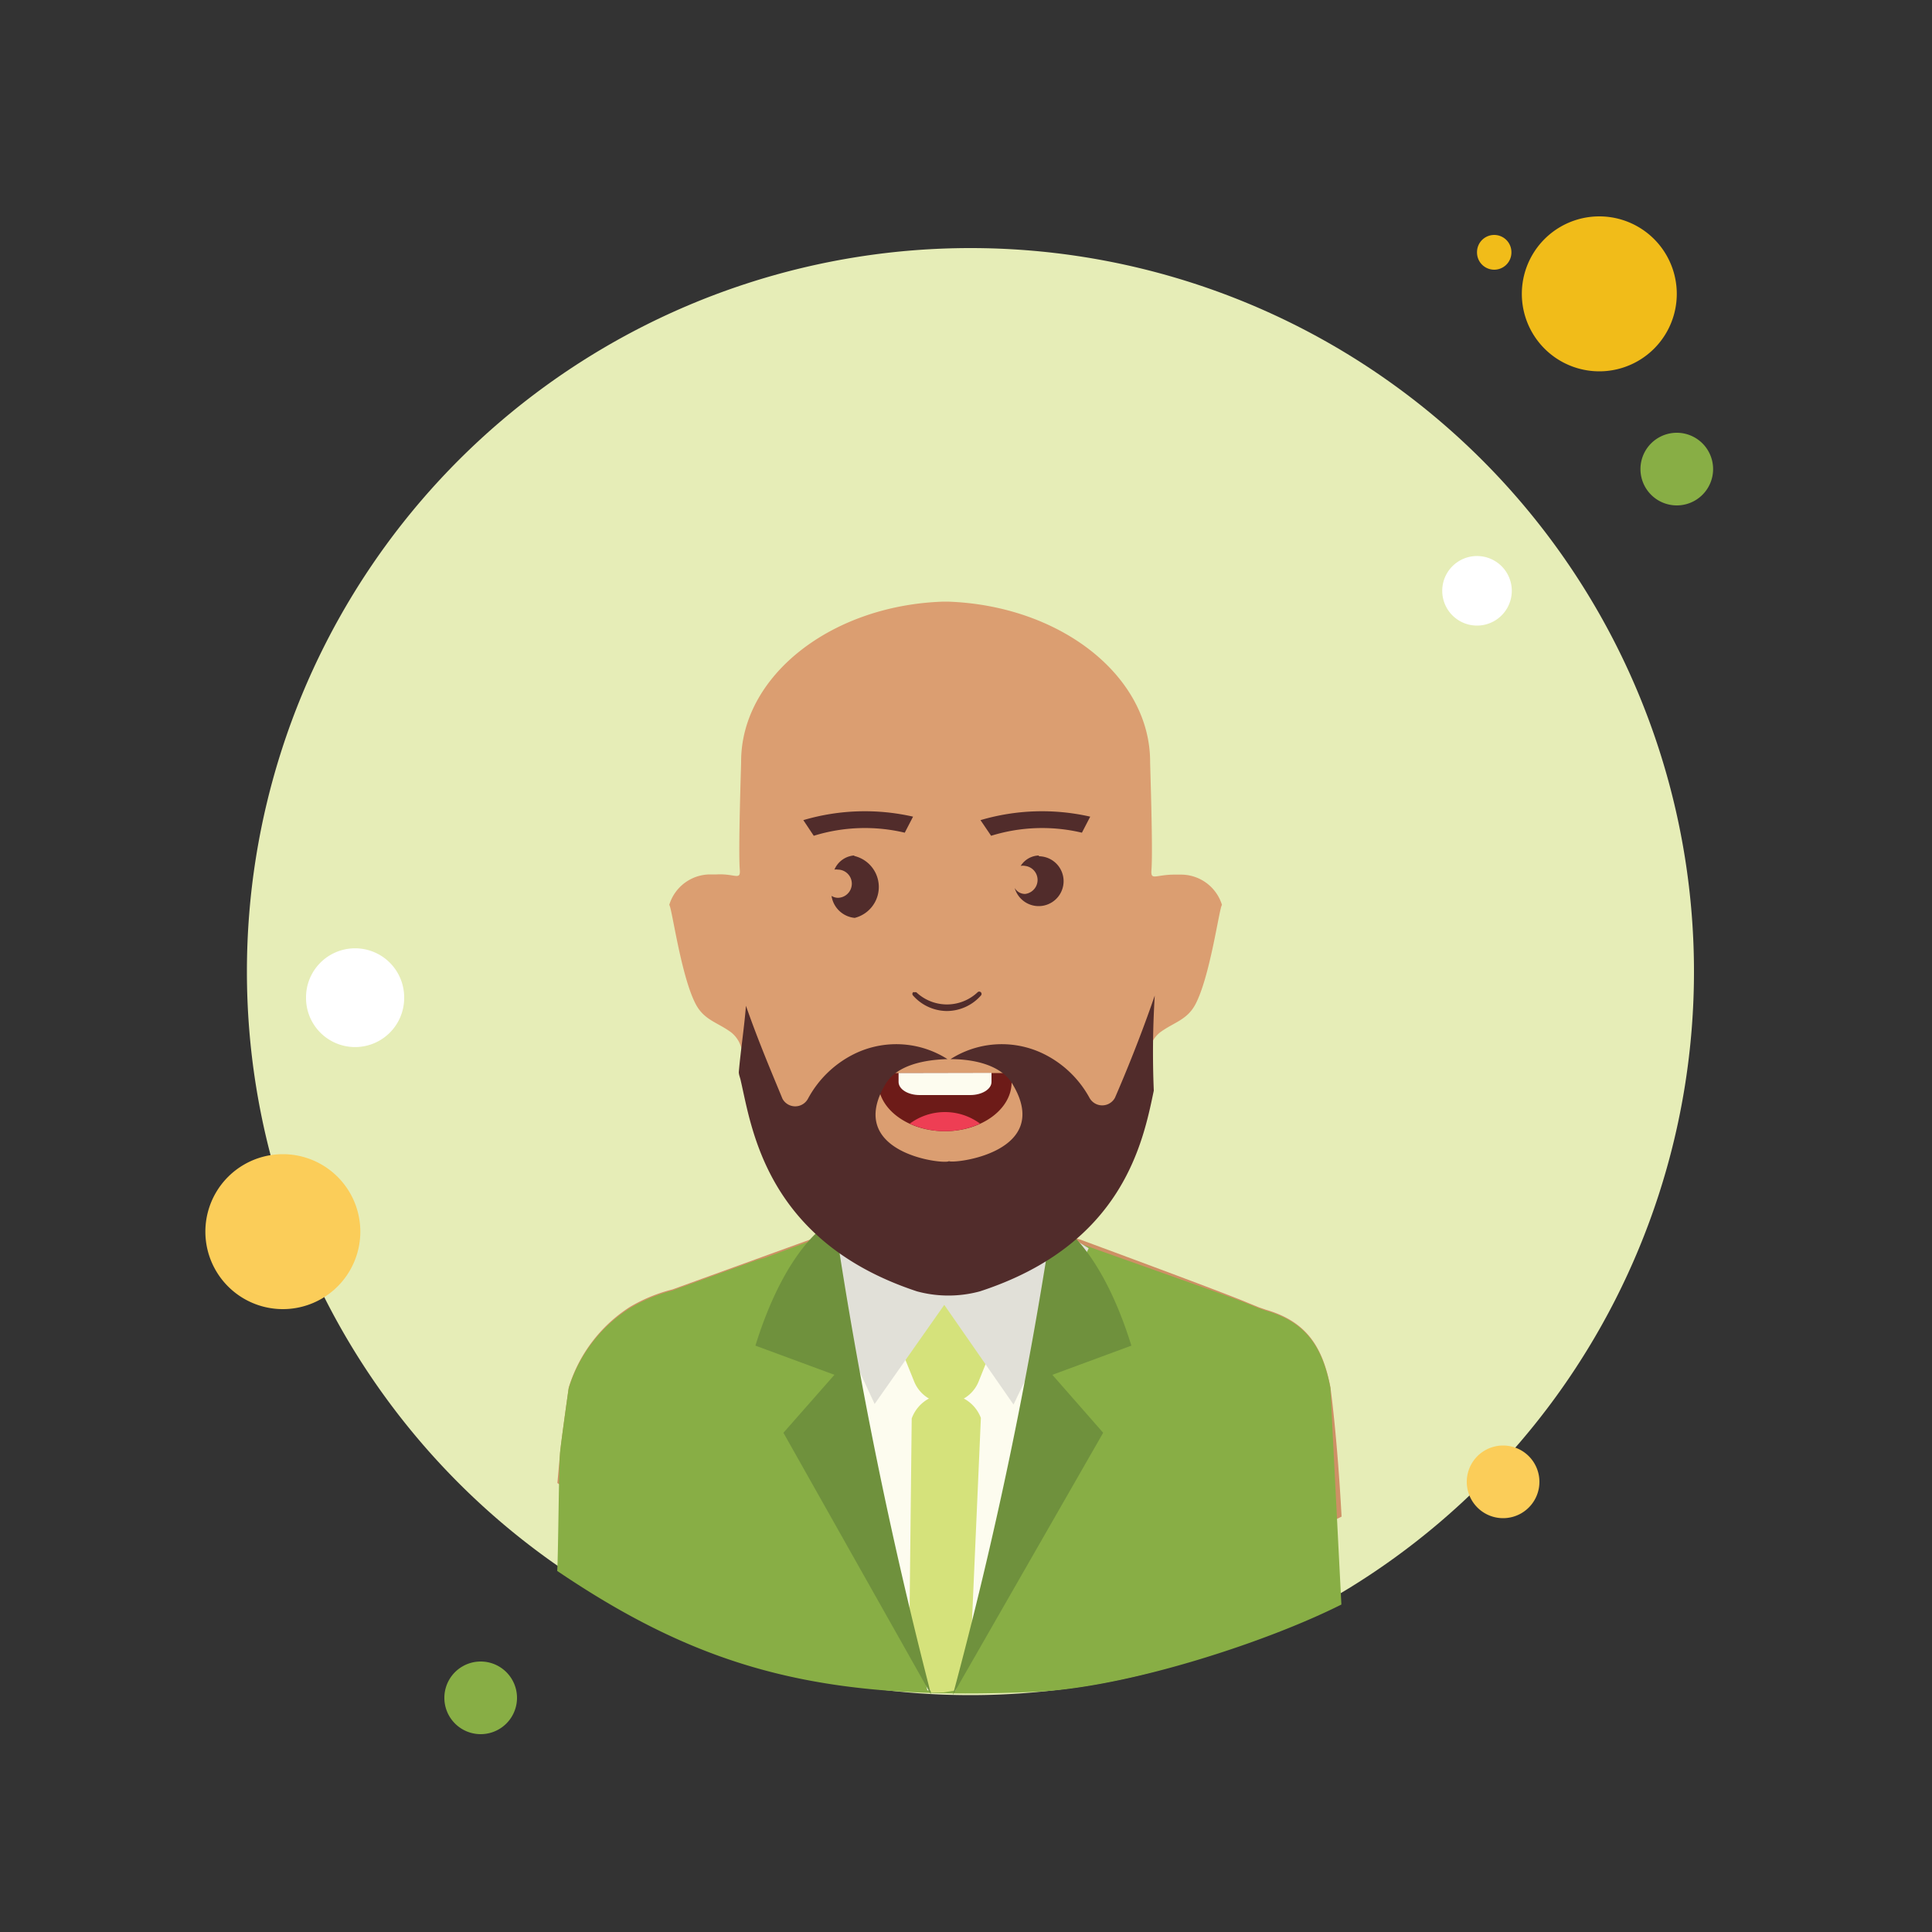 <?xml version="1.0" standalone="no"?><!DOCTYPE svg PUBLIC "-//W3C//DTD SVG 1.1//EN" "http://www.w3.org/Graphics/SVG/1.1/DTD/svg11.dtd"><svg t="1544736405092" class="icon" style="" viewBox="0 0 1024 1024" version="1.1" xmlns="http://www.w3.org/2000/svg" p-id="1743" xmlns:xlink="http://www.w3.org/1999/xlink" width="200" height="200"><rect x="0" y="0" width="1024" height="1024" fill="#333333" stroke="none"/><defs><style type="text/css"></style></defs><path d="M214.221 583.27m-9.114 0a9.114 9.114 0 1 0 18.227 0 9.114 9.114 0 1 0-18.227 0Z" fill="#FFFFFF" p-id="1744"></path><path d="M818.893 328.602m-6.963 0a6.963 6.963 0 1 0 13.926 0 6.963 6.963 0 1 0-13.926 0Z" fill="#FFFFFF" p-id="1745"></path><path d="M791.962 133.734m-9.114 0a9.114 9.114 0 1 0 18.227 0 9.114 9.114 0 1 0-18.227 0Z" fill="#F1BC19" p-id="1746"></path><path d="M219.238 661.811m-9.114 0a9.114 9.114 0 1 0 18.227 0 9.114 9.114 0 1 0-18.227 0Z" fill="#F1BC19" p-id="1747"></path><path d="M514.355 514.97m-383.488 0a383.488 383.488 0 1 0 766.976 0 383.488 383.488 0 1 0-766.976 0Z" fill="#E6EDB7" p-id="1748"></path><path d="M847.667 155.75m-41.062 0a41.062 41.062 0 1 0 82.125 0 41.062 41.062 0 1 0-82.125 0Z" fill="#F1BC19" p-id="1749"></path><path d="M888.73 248.627m-19.251 0a19.251 19.251 0 1 0 38.502 0 19.251 19.251 0 1 0-38.502 0Z" fill="#88AE45" p-id="1750"></path><path d="M796.672 785.408m-19.251 0a19.251 19.251 0 1 0 38.502 0 19.251 19.251 0 1 0-38.502 0Z" fill="#FBCD59" p-id="1751"></path><path d="M149.914 652.8m-41.062 0a41.062 41.062 0 1 0 82.125 0 41.062 41.062 0 1 0-82.125 0Z" fill="#FBCD59" p-id="1752"></path><path d="M254.771 899.891m-19.251 0a19.251 19.251 0 1 0 38.502 0 19.251 19.251 0 1 0-38.502 0Z" fill="#88AE45" p-id="1753"></path><path d="M782.848 313.139m-18.432 0a18.432 18.432 0 1 0 36.864 0 18.432 18.432 0 1 0-36.864 0Z" fill="#FFFFFF" p-id="1754"></path><path d="M188.211 528.794m-26.01 0a26.01 26.01 0 1 0 52.019 0 26.01 26.01 0 1 0-52.019 0Z" fill="#FFFFFF" p-id="1755"></path><path d="M705.126 735.13c-4.198-21.914-13.107-34.816-34.202-40.96l-3.584-1.229-6.042-2.458c-12.698-5.427-88.781-33.485-88.781-33.485a19.149 19.149 0 0 1-12.698-11.059 88.678 88.678 0 0 1-2.355-29.798 487.936 487.936 0 0 1-51.2 14.541c-19.456 1.843-61.44-23.245-61.44-23.245s-0.922 30.72-2.253 37.99a17.101 17.101 0 0 1-13.21 11.571l-72.909 26.419a84.992 84.992 0 0 0-22.63 9.318 77.722 77.722 0 0 0-32.358 42.598s-4.813 33.997-4.608 35.226c-0.512 4.71-0.922 10.24-1.434 15.462 79.565 53.862 143.36 68.915 252.928 64.102 49.766-2.15 123.904-26.726 162.714-46.285-2.355-43.52-5.939-68.71-5.939-68.71z" fill="#CE9065" p-id="1756"></path><path d="M705.126 735.642c-4.198-22.016-13.107-34.918-34.202-40.96l-3.584-1.229-6.042-2.458c-6.861-2.97-74.957-26.726-96.87-34.816-29.901 20.48-43.315 29.082-63.283 29.082s-40.96-9.216-62.976-30.72l-33.178 12.288-3.277 0.819-45.363 16.384a85.197 85.197 0 0 0-22.63 9.421 77.005 77.005 0 0 0-32.358 42.598s-4.813 33.894-4.608 35.123c-0.512 4.71-0.922 55.706-1.434 61.44 79.565 53.862 143.36 68.915 252.928 64.102 49.766-2.15 123.904-26.726 162.714-46.285-2.253-43.93-5.837-114.79-5.837-114.79z" fill="#88AE45" p-id="1757"></path><path d="M571.802 762.47c-7.475-9.421-12.8-20.48-20.48-29.696a5.325 5.325 0 0 1 0-7.27 41.984 41.984 0 0 1 16.179-9.728c6.451-2.662 12.698-5.53 19.149-7.987a137.011 137.011 0 0 0-22.323-46.797 3.994 3.994 0 0 1 0-5.12c-29.798 20.48-43.213 29.082-63.181 29.082a79.36 79.36 0 0 1-59.392-28.365c-2.458 15.565-16.589 36.557-6.144 51.814 4.198 6.042 12.698 8.192 15.36 15.667 3.994 10.24-1.843 25.702-2.15 36.454a133.12 133.12 0 0 0 13.517 57.856 5.018 5.018 0 0 1 0 2.355A400.384 400.384 0 0 1 481.28 860.16a316.314 316.314 0 0 1 10.24 35.738h15.053c4.915-23.45 18.739-45.466 28.058-67.379a241.664 241.664 0 0 1 37.171-66.048z" fill="#FDFCEF" p-id="1758"></path><path d="M519.885 751.514l-5.427 124.006-8.397 20.48-6.042 1.024h-6.451l-11.674-24.474 1.331-120.73a19.558 19.558 0 0 1 36.659-0.307z" fill="#D5E27B" p-id="1759"></path><path d="M484.659 732.57l-16.998-42.086h67.789l-16.896 42.086a18.432 18.432 0 0 1-33.894 0z" fill="#D5E27B" p-id="1760"></path><path d="M440.32 651.366l-14.336 11.469 37.581 81.306 40.96-58.266S442.982 667.648 440.32 651.366z" fill="#E1E0D8" p-id="1761"></path><path d="M560.435 651.366l16.589 10.24-39.834 82.842L496.64 686.08s60.826-18.432 63.795-34.714z" fill="#E1E0D8" p-id="1762"></path><path d="M557.773 646.349s24.269 10.24 41.882 66.867l-41.882 15.462 26.931 30.72-79.667 138.957a2282.086 2282.086 0 0 0 52.736-252.006zM442.266 646.349s-24.269 10.24-41.882 66.867l41.882 15.462-27.034 30.72 78.336 138.957a2446.541 2446.541 0 0 1-51.302-252.006z" fill="#6F913D" p-id="1763"></path><path d="M626.176 463.565h-3.686c-10.24 0-12.698 3.482-12.186-2.662 0.819-10.854-0.717-54.886-0.717-57.139 0-45.568-47.616-82.842-107.213-84.89h-2.355C440.32 320.819 392.806 358.4 392.806 403.661c0 2.253-1.536 46.285-0.717 57.139 0.512 6.144-2.355 2.15-12.186 2.662h-3.686a22.733 22.733 0 0 0-21.504 16.179c1.331 0.819 6.246 38.195 14.234 52.941 4.506 8.192 11.469 9.318 18.637 14.643a15.77 15.77 0 0 1 5.734 10.24 91.443 91.443 0 0 0 27.443 41.984c6.042 5.837 46.08 48.435 80.384 46.285s74.445-40.96 80.486-46.285a92.16 92.16 0 0 0 27.443-41.984 15.77 15.77 0 0 1 5.734-10.24c7.168-5.325 14.131-6.451 18.637-14.643 7.987-14.746 12.902-52.122 14.234-52.941a22.733 22.733 0 0 0-21.504-16.077z" fill="#DB9E71" p-id="1764"></path><path d="M501.76 535.859a24.166 24.166 0 0 0 18.125-8.192 1.229 1.229 0 0 0 0-1.741 1.229 1.229 0 0 0-1.741 0 23.654 23.654 0 0 1-32.461 0 1.843 1.843 0 0 0-0.922 0 1.126 1.126 0 0 0-0.819 0 1.229 1.229 0 0 0 0 1.741 24.166 24.166 0 0 0 17.818 8.192zM479.539 441.344l4.403-8.499a115.2 115.2 0 0 0-58.163 1.843l5.53 8.294a91.546 91.546 0 0 1 48.23-1.638zM573.44 441.344l4.403-8.499a115.2 115.2 0 0 0-58.163 1.843l5.632 8.294a91.238 91.238 0 0 1 48.128-1.638zM452.506 453.427a12.39 12.39 0 0 0-10.24 7.475 5.222 5.222 0 0 1 1.741 0 7.475 7.475 0 0 1 0 14.95 6.451 6.451 0 0 1-3.277-1.024 13.722 13.722 0 0 0 12.288 11.674 16.896 16.896 0 0 0 0-32.768zM550.605 453.427a11.776 11.776 0 0 0-9.626 5.53 5.734 5.734 0 0 1 2.355 0 7.475 7.475 0 0 1 0 14.848 6.349 6.349 0 0 1-5.53-3.174 13.21 13.21 0 1 0 12.8-16.794z" fill="#512C2B" p-id="1765"></path><path d="M466.125 568.73a19.558 19.558 0 0 0-0.614 4.915c0 14.234 15.872 25.907 35.328 25.907s35.328-11.674 35.328-25.907a19.558 19.558 0 0 0-0.614-4.915z" fill="#6D1B18" p-id="1766"></path><path d="M519.475 595.558a31.334 31.334 0 0 0-37.274 0 45.466 45.466 0 0 0 37.274 0z" fill="#EE3E54" p-id="1767"></path><path d="M476.262 568.73V573.44c0 3.891 5.018 6.963 11.162 6.963h26.829c6.144 0 11.264-3.072 11.264-6.963v-4.301-0.512z" fill="#FDFCEF" p-id="1768"></path><path d="M612.045 527.667c-7.475 21.709-15.36 40.96-21.094 54.17a7.68 7.68 0 0 1-13.517 0A55.706 55.706 0 0 0 552.96 558.49a50.483 50.483 0 0 0-49.152 2.867c11.469 0 26.419 2.662 32.768 13.107 22.118 36.557-31.539 42.496-33.587 40.96-2.15 1.946-55.706-3.994-33.587-40.96 6.246-10.24 21.197-12.8 32.768-13.107a50.483 50.483 0 0 0-49.152-2.867 56.013 56.013 0 0 0-24.781 23.859 7.68 7.68 0 0 1-13.517 0c-5.12-12.493-12.39-29.389-19.354-49.254-0.922 11.674-2.765 23.347-3.789 35.123 0 1.434 0.717 2.97 1.024 4.506 5.837 25.088 13.414 85.299 93.389 111.718a63.693 63.693 0 0 0 33.382 0c75.674-24.678 86.426-78.848 92.16-106.394a488.55 488.55 0 0 1 0.512-50.381z" fill="#512C2B" p-id="1769"></path></svg>